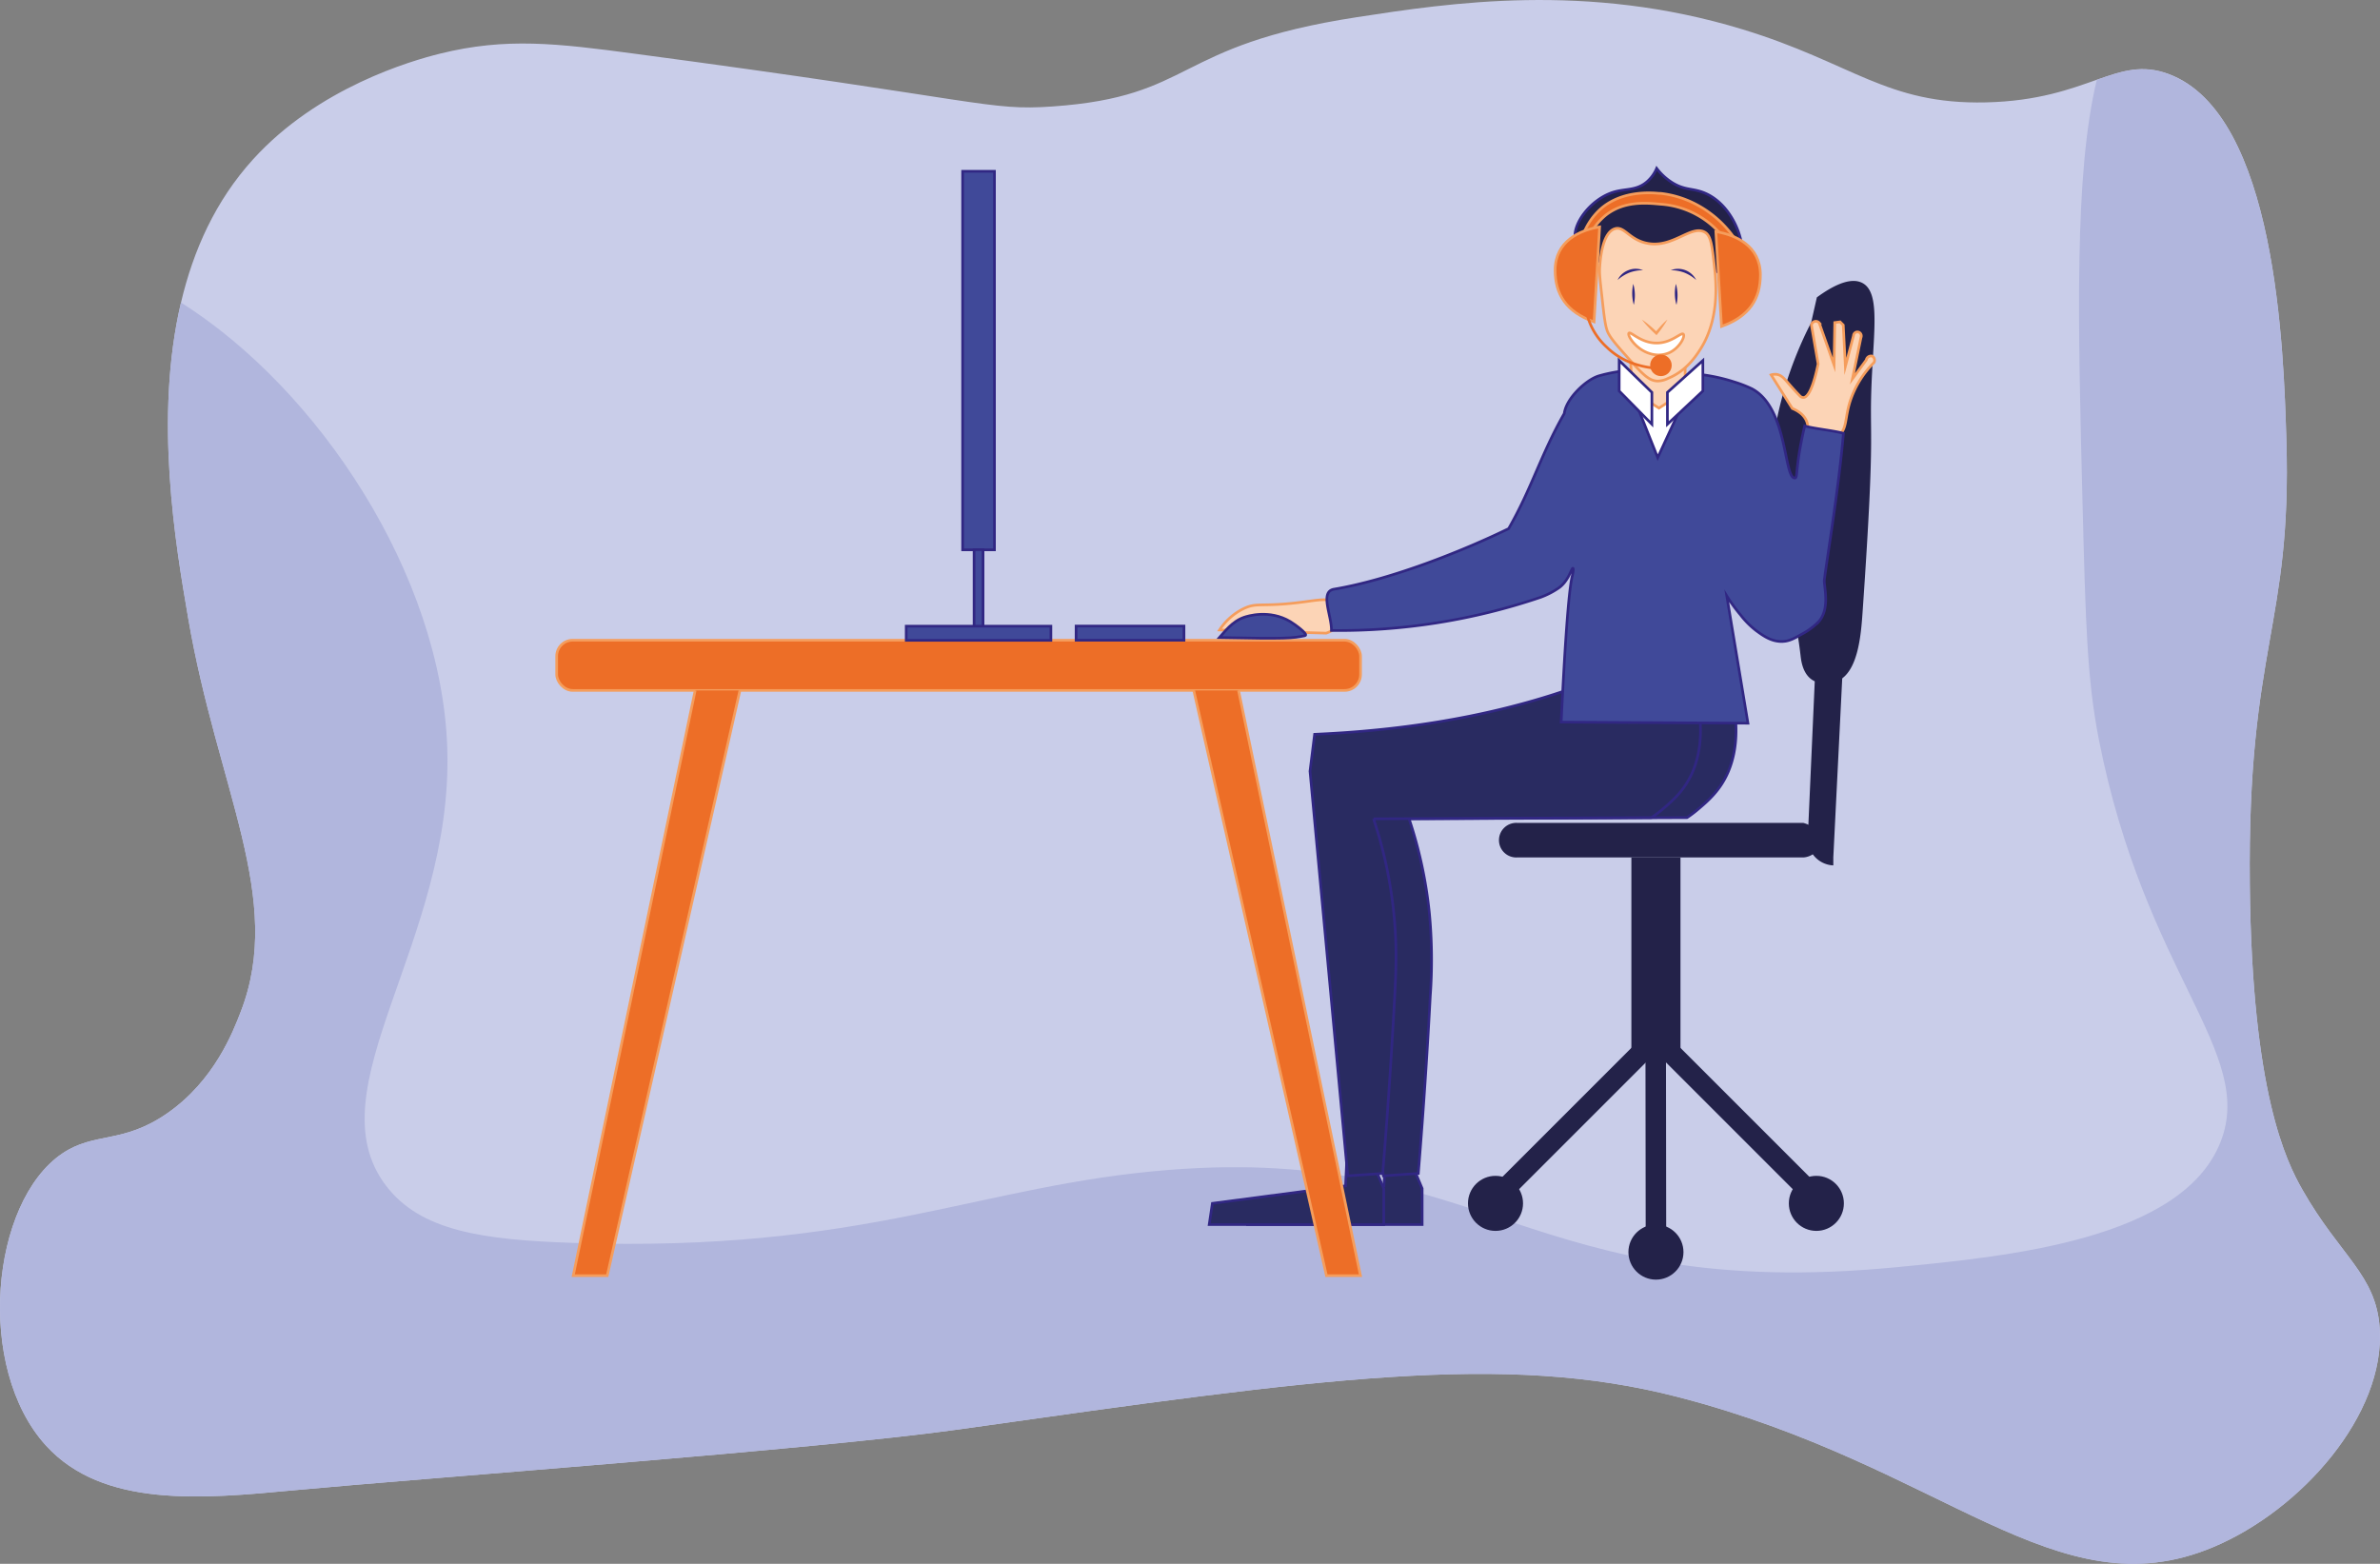 <svg xmlns="http://www.w3.org/2000/svg" xmlns:xlink="http://www.w3.org/1999/xlink" viewBox="0 0 898.35 590.32"><rect x="0" y="0" width="898.35" height="590.32" fill="#808080" stroke="none"/><defs><style>.cls-1{fill:#c9cde9;}.cls-2{fill:#b1b6dd;}.cls-3,.cls-8{fill:#232249;}.cls-4{fill:#292b61;}.cls-4,.cls-6,.cls-7,.cls-8{stroke:#312783;}.cls-10,.cls-11,.cls-12,.cls-16,.cls-18,.cls-19,.cls-20,.cls-4,.cls-5,.cls-6,.cls-7,.cls-8,.cls-9{stroke-miterlimit:10;}.cls-14,.cls-5{fill:#fcd4b6;}.cls-10,.cls-11,.cls-16,.cls-18,.cls-19,.cls-20,.cls-5,.cls-9{stroke:#f59d5c;}.cls-6{fill:#404999;}.cls-16,.cls-7{fill:#fff;}.cls-9{fill:url(#Безымянный_градиент_59);}.cls-10{fill:url(#Безымянный_градиент_59-2);}.cls-11{fill:url(#Безымянный_градиент_59-3);}.cls-12{fill:none;stroke:url(#Безымянный_градиент_59-4);}.cls-13{fill:#312783;}.cls-15{fill:#f59d5c;}.cls-17{fill:url(#Безымянный_градиент_59-5);}.cls-18{fill:url(#Безымянный_градиент_59-6);}.cls-19{fill:url(#Безымянный_градиент_59-7);}.cls-20{fill:url(#Безымянный_градиент_59-8);}</style><linearGradient id="Безымянный_градиент_59" x1="2340.8" y1="83.17" x2="2399.82" y2="83.17" gradientTransform="matrix(-1, 0, 0, 1, 2996.5, 0)" gradientUnits="userSpaceOnUse"><stop offset="0" stop-color="#ed6e27"/><stop offset="0.95" stop-color="#ed6e27"/></linearGradient><linearGradient id="Безымянный_градиент_59-2" x1="2332.02" y1="105.33" x2="2348.84" y2="105.33" xlink:href="#Безымянный_градиент_59"/><linearGradient id="Безымянный_градиент_59-3" x1="2392.71" y1="103.55" x2="2409.54" y2="103.55" xlink:href="#Безымянный_градиент_59"/><linearGradient id="Безымянный_градиент_59-4" x1="2368.91" y1="127.64" x2="2398.52" y2="127.64" xlink:href="#Безымянный_градиент_59"/><linearGradient id="Безымянный_градиент_59-5" x1="2365.51" y1="137.91" x2="2373.64" y2="137.91" xlink:href="#Безымянный_градиент_59"/><linearGradient id="Безымянный_градиент_59-6" x1="210.12" y1="251.16" x2="513.55" y2="251.16" gradientTransform="matrix(1, 0, 0, 1, 0, 0)" xlink:href="#Безымянный_градиент_59"/><linearGradient id="Безымянный_градиент_59-7" x1="216.37" y1="371.09" x2="279.29" y2="371.09" gradientTransform="matrix(1, 0, 0, 1, 0, 0)" xlink:href="#Безымянный_градиент_59"/><linearGradient id="Безымянный_градиент_59-8" x1="450.6" y1="371.09" x2="513.52" y2="371.09" gradientTransform="matrix(1, 0, 0, 1, 0, 0)" xlink:href="#Безымянный_градиент_59"/></defs><title>Моя поддержка_1</title><g id="Слой_2" data-name="Слой 2"><g id="Слой_4" data-name="Слой 4"><path class="cls-1" d="M835.43,584c-59.43,25-101-30.56-202.21-56.68-65.4-16.89-134-7.18-271.15,12.25-53.27,7.55-203.34,18.49-251.23,23-34.4,3.22-71.9,6.77-93.45-16.85-26.81-29.38-20.94-92,6.13-110.3,12.25-8.27,22.9-3.45,39.83-15.32,17.56-12.32,24.55-30.44,27.57-38.3,16.46-42.7-8.87-84-19.91-148.59-4.75-27.7-12.93-75.55-2.69-119,4.62-19.66,13-38.44,27.2-54.06C120.14,33,155.33,22.92,166,20.27c25.1-6.24,44.43-3.87,73.53,0C372.05,37.89,372.76,41.91,397.3,40.19c54.18-3.8,44.86-22.94,114.9-33.71C547.07,1.12,599-6.85,657.73,11.08c41.58,12.68,54.19,28.44,91.91,27.57,19.61-.45,31.94-5.07,41.89-8.57,9.75-3.44,17.22-5.81,27.05-2.15C859.23,43.06,862,132.27,863,165.8c2.18,71.09-14.76,77.69-13.79,168.51.83,78.27,13.74,104.06,19.91,114.9,14.23,25,27.74,31.93,29.11,52.08C900.46,534,868.57,570.09,835.43,584Z"/><path class="cls-2" d="M835.43,584c-59.43,25-101-30.56-202.21-56.68-65.4-16.89-134-7.18-271.15,12.25-53.27,7.55-203.34,18.49-251.23,23-34.4,3.22-71.9,6.77-93.45-16.85-26.81-29.38-20.94-92,6.13-110.3,12.25-8.27,22.9-3.45,39.83-15.32,17.56-12.32,24.55-30.44,27.57-38.3,16.46-42.7-8.87-84-19.91-148.59-4.75-27.7-12.93-75.55-2.69-119,52,32.84,98.3,102.8,100.5,168.08,2.47,73.34-51.12,128.87-23,165.44,13,16.95,36.32,20.31,70.46,21.45,110.6,3.7,153.09-21.92,225.19-27.57,119-9.33,135.47,50.11,274.22,36.76,42.16-4.05,108.19-10.41,122.55-47.49,13.1-33.82-28.53-62.93-46-151.66-4.48-22.82-5-44.32-6.12-87.32-1.81-70.94-3.22-126.2,5.34-161.77,9.75-3.44,17.22-5.81,27.05-2.15C859.23,43.06,862,132.27,863,165.8c2.18,71.09-14.76,77.69-13.79,168.51.83,78.27,13.74,104.06,19.91,114.9,14.23,25,27.74,31.93,29.11,52.08C900.46,534,868.57,570.09,835.43,584Z"/></g><g id="Слой_2-2" data-name="Слой 2"><path class="cls-3" d="M572.58,323.68H680.66a7.3,7.3,0,0,0,5.57-3.13,6,6,0,0,0,.95-3.39c-.14-2.84-2.75-5.53-6.52-6.53H572.58a6.53,6.53,0,1,0,0,13.05Z"/><rect class="cls-3" x="615.78" y="323.68" width="18.53" height="75.86" transform="translate(1250.09 723.23) rotate(-180)"/><rect class="cls-3" x="651.1" y="383.26" width="7.74" height="76.91" transform="translate(1416.31 256.78) rotate(135)"/><circle class="cls-3" cx="685.6" cy="454.26" r="10.39"/><rect class="cls-3" x="591.24" y="383.26" width="7.74" height="76.91" transform="translate(472.5 -297.29) rotate(45)"/><circle class="cls-3" cx="564.49" cy="454.26" r="10.39"/><rect class="cls-3" x="621.17" y="393.67" width="7.74" height="76.91" transform="translate(-0.56 0.81) rotate(-0.07)"/><circle class="cls-3" cx="625.05" cy="472.66" r="10.39"/><path class="cls-3" d="M683.64,121.75a144.61,144.61,0,0,0-10.31,25.89c-12,41.47,2.06,63.27,6.31,99.86.21,1.82.75,6.68,4.29,9.08,3,2,7.17,1.58,9.6.55,7.79-3.32,8.91-17.32,9.51-25.94,5.27-76,2.13-62.87,3.63-91.26.92-17.51,2.51-29.87-3.72-33.12-4.78-2.49-11.91,1.59-17.16,5.44"/><path class="cls-3" d="M696,243.33l-4,80.35v3h0a10.08,10.08,0,0,1-9.63-10.51l3.24-72.8h5.2"/><polygon class="cls-4" points="533.6 441.05 536.8 448.65 536.8 462.27 470.92 462.27 472.12 454.26 522.38 447.65 522.78 439.24 533.6 441.05"/><path class="cls-4" d="M652.43,258.77c1.68,3.3,2.57,9.55,2.78,13.93.15,3.29.42,10.75-2.78,18.42-3,7.16-7.63,11.1-11.47,14.37a43.29,43.29,0,0,1-4.17,3.15l-104.92.45a165,165,0,0,1,7.65,35.49,187,187,0,0,1,.34,31.45c-.9,17.28-2.3,39.9-4.51,66.94l-13.2.9L507.9,291.12l1.74-13.93c45.09-1.94,77.12-10.15,99-18C615.12,256.91,645.73,245.68,652.43,258.77Z"/><polygon class="cls-4" points="519.1 441.05 522.31 448.65 522.31 462.27 456.42 462.27 457.62 454.26 507.89 447.65 508.29 439.24 519.1 441.05"/><path class="cls-4" d="M639,258.77c1.69,3.3,2.57,9.55,2.78,13.93.15,3.29.42,10.75-2.78,18.42-3,7.16-7.62,11.1-11.47,14.37a43.29,43.29,0,0,1-4.17,3.15l-104.91.45a165.68,165.68,0,0,1,7.64,35.49c1.28,12.46.85,21.94.35,31.45-.91,17.28-2.31,39.9-4.52,66.94l-13.2.9L494.47,291.12l1.74-13.93c45.09-1.94,77.13-10.15,99-18C601.69,256.91,632.3,245.68,639,258.77Z"/><path class="cls-5" d="M504.36,228c-3.21-3.1-7.67-.92-19.63,0-9.25.71-10.87-.27-15,1.6a22.94,22.94,0,0,0-9.41,8.21l40.25,1.2c3.28-1.09,5.56-3.41,5.81-6A6.72,6.72,0,0,0,504.36,228Z"/><path class="cls-5" d="M693.88,164.47c3.27-2.3,2.45-6.25,4.28-12.41a36.8,36.8,0,0,1,9.21-15.22,1.83,1.83,0,0,0-.67-2.41,1.85,1.85,0,0,0-2.27,1.47L699.22,143l3.34-16.16a1.47,1.47,0,0,0-2.94-.13q-1.53,5.81-3.07,11.62-.39-7.81-.8-15.63l-1.2-1.2-2,.27-.27,16-5.61-15.89a1.67,1.67,0,0,0-1.73-.53,1.69,1.69,0,0,0-1.2,1.33q1.26,7.35,2.53,14.69c-.71,3.52-2.78,12.67-5.6,12.69a1.91,1.91,0,0,1-1.34-.67c-1.45-1.49-2.58-2.75-3.34-3.61-2.4-2.73-3.3-4-5.07-4.4a4.92,4.92,0,0,0-2.4.13l8,12.68c1.8.75,4.25,2.13,5.34,4.68.9,2.1.13,3.27,1.07,4.67C684.68,166.16,690.52,166.84,693.88,164.47Z"/><path class="cls-6" d="M637.74,141a67.12,67.12,0,0,1,16.76,3.14,48.38,48.38,0,0,1,6.74,2.6c13.59,7.13,12,33.41,16.15,33.71,1.41.1,0-3.55,3.81-19.66,3.6,1.06,11,1.73,14.62,2.8-1.72,20.27-6.21,47.26-7.21,55.31-.27,2.17,2.31,10.53-2,15.63a25.68,25.68,0,0,1-6.41,4.8c-2.93,1.66-4.71,2.67-7.21,2.81-4.19.23-7.47-2.15-10-4a32.26,32.26,0,0,1-6-6,59.33,59.33,0,0,1-5.21-7.21l8,48.07-70.5-.4c1.71-35.81,3.09-50.84,4.19-55.2,0,0,.69-2.72.22-2.88s-1.72,5.13-5.61,7.61a30.3,30.3,0,0,1-6.61,3.36A236.88,236.88,0,0,1,502.56,238c.13-5.61-4.54-14.66,1-15.59,21.63-3.63,49.07-14.65,65.89-22.86,8.81-15.35,12.21-28.11,21-43.46.69-5.64,8.24-12.82,13.11-14.22,4.38-1.25,10.27-2.24,11.32-1.7l10.81,31Q631.74,156.07,637.74,141Z"/><polyline class="cls-7" points="639.64 142.51 639.36 143.12 625.72 172.75 614.21 143.85"/><polygon class="cls-5" points="636.07 135.5 636.07 147.65 626.19 154.06 616.04 147.52 615.38 133.63 636.07 135.5"/><polygon class="cls-7" points="629.38 148.12 629.38 160.14 642.76 147.59 642.76 137.71 642.76 136.1 629.38 148.12"/><polygon class="cls-7" points="623.52 148.12 623.52 160.14 611.17 147.59 611.17 137.71 611.17 136.1 623.52 148.12"/><path class="cls-8" d="M657.37,92c-1.27-7.38-6.39-16.37-14.62-19.42-4.23-1.57-7.1-.77-11.82-3.81a22.41,22.41,0,0,1-5.61-5.21,13.82,13.82,0,0,1-3.6,5c-4.05,3.52-8.07,2.53-12.82,4C600.37,75.27,593.08,84.8,594.68,91c.86,3.35,4.15,5.19,6.41,6.41,9.25,5,15.31.29,29,1.2,15.08,1,22.27,7.65,26.24,3.61C658.71,99.87,658,95.71,657.37,92Z"/><path class="cls-5" d="M647.09,100.32c.63,5.65,1.87,17.86-3.74,28.84a35,35,0,0,1-1.87,3.2c-1.64,2.49-5.22,7.76-11.75,10.42a9.46,9.46,0,0,1-4,1.07c-2.89-.06-5.07-1.9-9.61-6.95-5.55-6.17-8.32-9.26-9.35-11.75-.88-2.14-1.3-5.88-2.13-13.35-.64-5.74-1-8.66-.8-11,.17-2.58.88-12.78,5.6-14.42,3.56-1.22,5.28,3.8,11.75,5.34,10.11,2.41,17.13-7.17,22.43-4C645.82,89.09,646.24,92.83,647.09,100.32Z"/><path class="cls-9" d="M655.7,91.44A40.51,40.51,0,0,0,641,77.56,37.88,37.88,0,0,0,626.86,73L626.3,73c-2.76-.25-13.5-1.23-21.6,5.4a24.72,24.72,0,0,0-8,13.08l1.61,2.14a23.14,23.14,0,0,1,8-12.55c6.83-5.23,15-4.49,20.29-4a33.09,33.09,0,0,1,26.17,15.76"/><path class="cls-10" d="M647.66,87.44c7.44,1.2,16.78,5.31,16.82,16.29,0,9.07-4.13,15.73-14.68,19.49Z"/><path class="cls-11" d="M603.79,85.66C596.35,86.86,587,91,587,102c0,9.07,4.14,15.73,14.69,19.49Z"/><path class="cls-12" d="M598.48,115.74a25.06,25.06,0,0,0,8,15.31,26.94,26.94,0,0,0,9.25,5.89,34,34,0,0,0,11.85,2.17"/><path class="cls-3" d="M616.49,107.16c.07,2.64.13,5.28.2,7.91"/><path class="cls-13" d="M616.49,107.16a15.9,15.9,0,0,1,.2,7.91,15.9,15.9,0,0,1-.2-7.91Z"/><path class="cls-3" d="M632.59,107.16q.09,4,.2,7.91"/><path class="cls-13" d="M632.59,107.16a15.9,15.9,0,0,1,.2,7.91,15.9,15.9,0,0,1-.2-7.91Z"/><path class="cls-13" d="M630.63,102a7.65,7.65,0,0,1,9.61,3.7,15.32,15.32,0,0,0-4.45-2.78A14.77,14.77,0,0,0,630.63,102Z"/><path class="cls-13" d="M620.18,102a14.81,14.81,0,0,0-5.16.92,15.32,15.32,0,0,0-4.45,2.78,7.46,7.46,0,0,1,4.09-3.71A7.37,7.37,0,0,1,620.18,102Z"/><polyline class="cls-14" points="629.38 120.63 625.25 125.81 619.78 120.63"/><path class="cls-15" d="M629.38,120.63a31.22,31.22,0,0,1-1.78,2.82c-.62.91-1.29,1.8-2,2.66l-.33.42-.39-.37c-.92-.85-1.81-1.73-2.67-2.65a30.86,30.86,0,0,1-2.46-2.88,34.05,34.05,0,0,1,3,2.29c1,.82,1.89,1.66,2.79,2.53l-.72,0c.7-.86,1.41-1.7,2.16-2.51A30.91,30.91,0,0,1,629.38,120.63Z"/><path class="cls-16" d="M635.4,126.16c-.81-.9-4.2,3.22-9.88,3.33-6.13.13-10-4.52-10.68-3.73s2.43,5.91,7.61,7.61a10.51,10.51,0,0,0,7.75-.27C634,131.28,636.15,127,635.4,126.16Z"/><circle class="cls-17" cx="626.93" cy="137.91" r="4.07"/><rect class="cls-18" x="210.12" y="241.68" width="303.43" height="18.95" rx="6.04"/><polyline class="cls-19" points="262.4 260.63 216.37 481.55 229.21 481.55 279.29 260.63"/><polyline class="cls-20" points="467.49 260.63 513.52 481.55 500.68 481.55 450.6 260.63"/><rect class="cls-6" x="363.35" y="64.66" width="12.02" height="142.89"/><rect class="cls-6" x="367.67" y="207.49" width="3.39" height="34.19"/><rect class="cls-6" x="342.06" y="236.37" width="54.61" height="5.35"/><rect class="cls-6" x="406.18" y="236.33" width="40.72" height="5.35"/><path class="cls-6" d="M460.3,240.67c1.68-1.86,4.72-6.09,9.24-7.63,1.27-.44,9.58-3.12,17.49,1.6,1.39.83,7.28,5,5.48,5.34C487.83,240.93,486,241.2,460.3,240.67Z"/></g></g></svg>